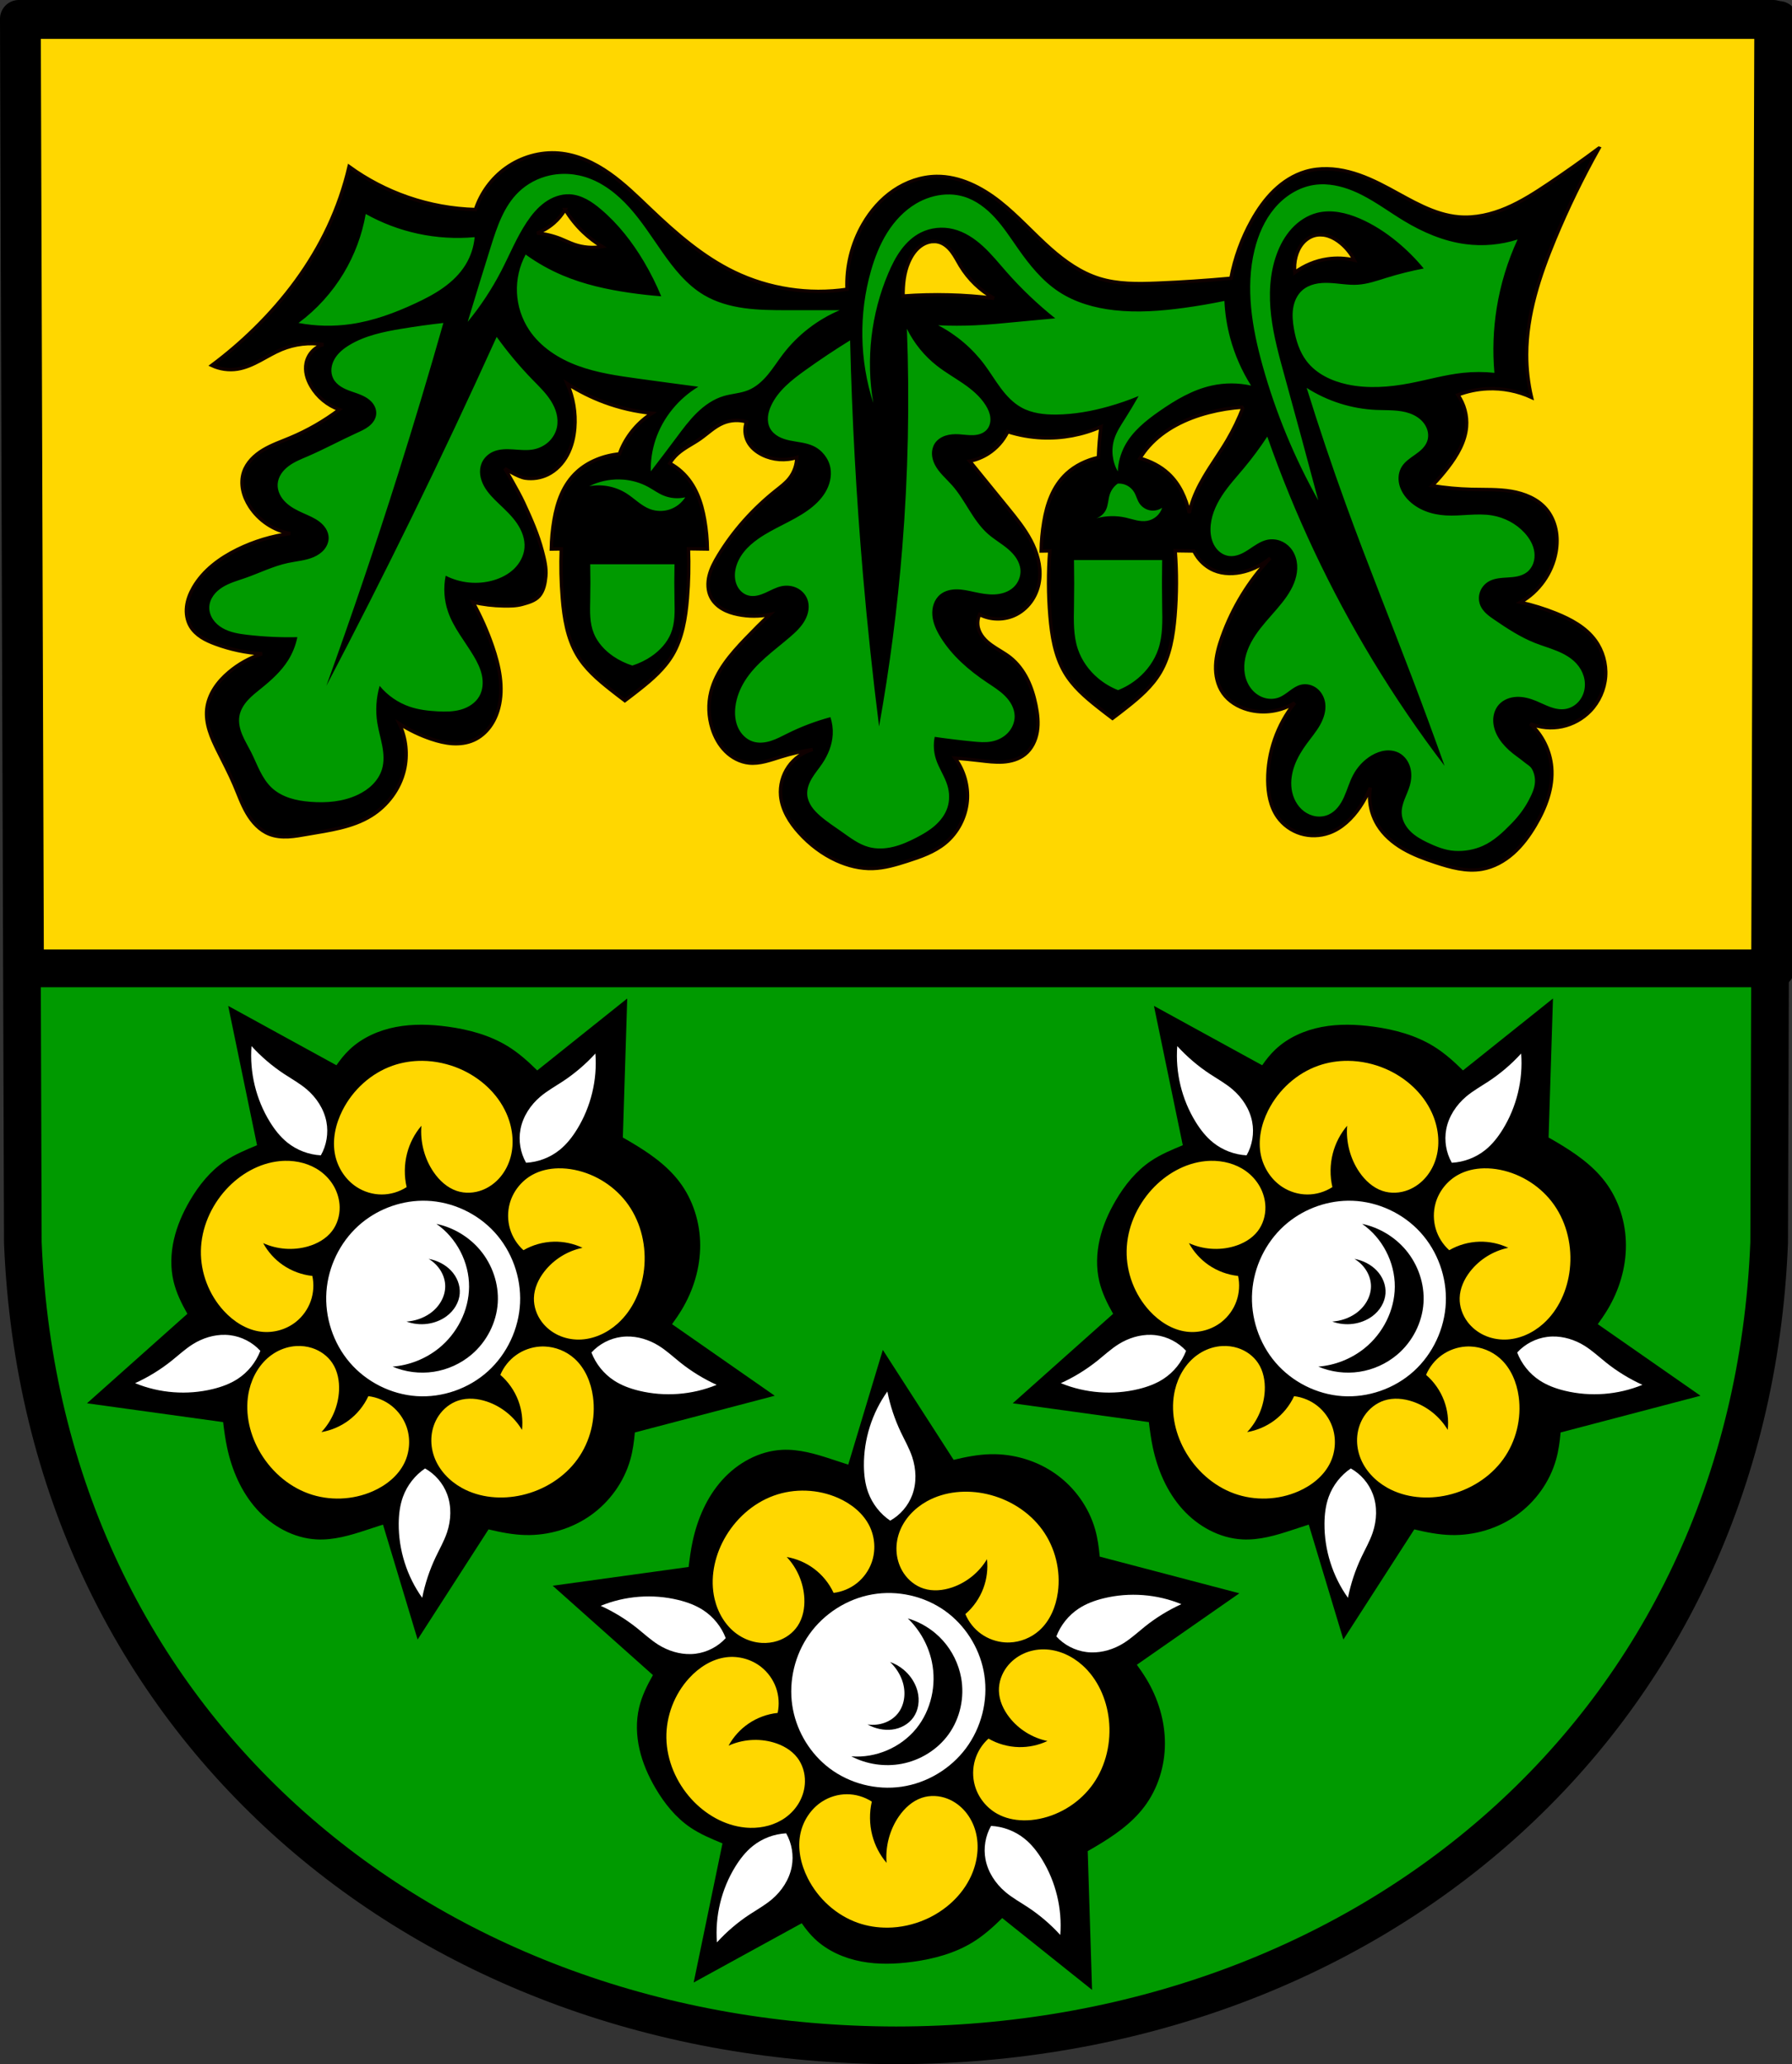<?xml version="1.0" encoding="UTF-8" standalone="no"?>
<!-- Created with Inkscape (http://www.inkscape.org/) -->

<svg
   xmlns:dc="http://purl.org/dc/elements/1.1/"
   xmlns:cc="http://creativecommons.org/ns#"
   xmlns:rdf="http://www.w3.org/1999/02/22-rdf-syntax-ns#"
   xmlns:svg="http://www.w3.org/2000/svg"
   xmlns="http://www.w3.org/2000/svg"
   xmlns:sodipodi="http://sodipodi.sourceforge.net/DTD/sodipodi-0.dtd"
   xmlns:inkscape="http://www.inkscape.org/namespaces/inkscape"
   width="138.496mm"
   height="159.451mm"
   viewBox="0 0 138.496 159.451"
   version="1.1"
   id="svg865"
   inkscape:version="0.92.5 (2060ec1f9f, 2020-04-08)"
   sodipodi:docname="DEU Naurath COA.svg">
  <rect x="0" y="0" width="138.496" height="159.451" fill="#333333" stroke="none"/>
  <defs
     id="defs859">
    <inkscape:path-effect
       effect="spiro"
       id="path-effect1037"
       is_visible="true" />
    <inkscape:path-effect
       effect="spiro"
       id="path-effect1033"
       is_visible="true" />
    <inkscape:path-effect
       effect="spiro"
       id="path-effect966"
       is_visible="true" />
    <inkscape:path-effect
       effect="spiro"
       id="path-effect919"
       is_visible="true" />
    <inkscape:path-effect
       effect="spiro"
       id="path-effect1371"
       is_visible="true" />
    <inkscape:path-effect
       effect="spiro"
       id="path-effect1367"
       is_visible="true" />
    <inkscape:path-effect
       effect="spiro"
       id="path-effect1317"
       is_visible="true" />
    <inkscape:path-effect
       effect="spiro"
       id="path-effect1312"
       is_visible="true" />
    <inkscape:path-effect
       effect="spiro"
       id="path-effect1268"
       is_visible="true" />
    <inkscape:path-effect
       effect="spiro"
       id="path-effect1230"
       is_visible="true" />
    <inkscape:path-effect
       effect="spiro"
       id="path-effect1225"
       is_visible="true" />
    <inkscape:path-effect
       effect="spiro"
       id="path-effect1220"
       is_visible="true" />
    <inkscape:path-effect
       effect="spiro"
       id="path-effect1215"
       is_visible="true" />
    <inkscape:path-effect
       effect="spiro"
       id="path-effect1210"
       is_visible="true" />
    <inkscape:path-effect
       effect="spiro"
       id="path-effect1205"
       is_visible="true" />
    <inkscape:path-effect
       effect="spiro"
       id="path-effect1201"
       is_visible="true" />
    <inkscape:path-effect
       effect="spiro"
       id="path-effect1146"
       is_visible="true" />
    <inkscape:path-effect
       effect="spiro"
       id="path-effect1108"
       is_visible="true" />
    <inkscape:path-effect
       effect="spiro"
       id="path-effect1099"
       is_visible="true" />
    <inkscape:path-effect
       effect="spiro"
       id="path-effect1094"
       is_visible="true" />
    <inkscape:path-effect
       effect="spiro"
       id="path-effect1089"
       is_visible="true" />
    <inkscape:path-effect
       effect="spiro"
       id="path-effect1085"
       is_visible="true" />
    <inkscape:path-effect
       effect="spiro"
       id="path-effect3644"
       is_visible="true" />
    <inkscape:path-effect
       effect="spiro"
       id="path-effect3636"
       is_visible="true" />
    <inkscape:path-effect
       effect="spiro"
       id="path-effect3544"
       is_visible="true" />
    <inkscape:path-effect
       effect="spiro"
       id="path-effect3466"
       is_visible="true" />
    <inkscape:path-effect
       effect="spiro"
       id="path-effect3544-2"
       is_visible="true" />
    <inkscape:path-effect
       effect="spiro"
       id="path-effect3644-8"
       is_visible="true" />
    <inkscape:path-effect
       effect="spiro"
       id="path-effect3644-3"
       is_visible="true" />
    <inkscape:path-effect
       effect="spiro"
       id="path-effect3636-0"
       is_visible="true" />
    <inkscape:path-effect
       effect="spiro"
       id="path-effect1727-0-1"
       is_visible="true" />
    <inkscape:path-effect
       effect="spiro"
       id="path-effect1731-8-3"
       is_visible="true" />
    <inkscape:path-effect
       effect="spiro"
       id="path-effect1727-3"
       is_visible="true" />
    <inkscape:path-effect
       effect="spiro"
       id="path-effect1731-7"
       is_visible="true" />
    <inkscape:path-effect
       effect="spiro"
       id="path-effect841-8"
       is_visible="true" />
    <inkscape:path-effect
       effect="spiro"
       id="path-effect1108-9"
       is_visible="true" />
    <inkscape:path-effect
       effect="spiro"
       id="path-effect1146-8"
       is_visible="true" />
    <inkscape:path-effect
       effect="spiro"
       id="path-effect1268-2"
       is_visible="true" />
    <inkscape:path-effect
       effect="spiro"
       id="path-effect1371-4"
       is_visible="true" />
    <inkscape:path-effect
       effect="spiro"
       id="path-effect1371-4-5"
       is_visible="true" />
    <inkscape:path-effect
       effect="spiro"
       id="path-effect1371-4-7"
       is_visible="true" />
    <inkscape:path-effect
       effect="spiro"
       id="path-effect1371-4-8"
       is_visible="true" />
    <inkscape:path-effect
       effect="spiro"
       id="path-effect919-3"
       is_visible="true" />
    <inkscape:path-effect
       effect="spiro"
       id="path-effect919-5"
       is_visible="true" />
    <inkscape:path-effect
       effect="spiro"
       id="path-effect919-2"
       is_visible="true" />
    <inkscape:path-effect
       effect="spiro"
       id="path-effect919-8"
       is_visible="true" />
    <inkscape:path-effect
       effect="spiro"
       id="path-effect966-9"
       is_visible="true" />
    <inkscape:path-effect
       effect="spiro"
       id="path-effect966-9-9"
       is_visible="true" />
    <inkscape:path-effect
       effect="spiro"
       id="path-effect966-9-9-9"
       is_visible="true" />
    <inkscape:path-effect
       effect="spiro"
       id="path-effect966-9-9-5"
       is_visible="true" />
    <inkscape:path-effect
       effect="spiro"
       id="path-effect1037-1"
       is_visible="true" />
  </defs>
  <sodipodi:namedview
     id="base"
     pagecolor="#ffffff"
     bordercolor="#666666"
     borderopacity="1.0"
     inkscape:pageopacity="0.0"
     inkscape:pageshadow="2"
     inkscape:zoom="1.3158534"
     inkscape:cx="261.72555"
     inkscape:cy="301.32532"
     inkscape:document-units="mm"
     inkscape:current-layer="layer1"
     showgrid="false"
     inkscape:window-width="1920"
     inkscape:window-height="1046"
     inkscape:window-x="-11"
     inkscape:window-y="-11"
     inkscape:window-maximized="1"
     fit-margin-top="0"
     fit-margin-left="0"
     fit-margin-right="0"
     fit-margin-bottom="0"
     inkscape:snap-global="false"
     inkscape:snap-midpoints="true"
     inkscape:snap-smooth-nodes="true"
     showguides="false" />
  <g
     inkscape:label="Ebene 1"
     inkscape:groupmode="layer"
     id="layer1"
     transform="translate(18.789,172.285)">
    <path
       style="fill:#009a00;fill-opacity:1;fill-rule:evenodd;stroke:none;stroke-width:2.91;stroke-linecap:round;stroke-linejoin:round;stroke-miterlimit:4;stroke-dasharray:none;stroke-opacity:1"
       inkscape:connector-curvature="0"
       d="m 118.252,-170.83 -0.31,94.538 c -1.509,37.541 -31.325,61.981 -67.483,62.002 -36.126,-0.046 -65.952,-24.497 -67.483,-62.002 l -0.31,-94.538 h 67.791 z"
       id="path10563-0-6-2-6-5-9"
       sodipodi:nodetypes="ccccccc" />
    <path
       style="opacity:1;fill:#ffd700;fill-opacity:1;fill-rule:evenodd;stroke:#000000;stroke-width:11;stroke-linecap:round;stroke-linejoin:round;stroke-miterlimit:4;stroke-dasharray:none;stroke-opacity:1;paint-order:fill markers stroke"
       d="m 573.547,212.26 0.906,276.449 h 510.639 l 0.906,-276.449 H 829.766 Z"
       transform="matrix(0.265,0,0,0.265,-169.085,-226.99)"
       id="rect1028-1"
       inkscape:connector-curvature="0" />
    <path
       style="fill:none;fill-rule:evenodd;stroke:#000000;stroke-width:2.91;stroke-linecap:round;stroke-linejoin:round;stroke-miterlimit:4;stroke-dasharray:none;stroke-opacity:1"
       inkscape:connector-curvature="0"
       d="m 118.252,-170.83 -0.31,94.538 c -1.509,37.541 -31.325,61.981 -67.483,62.002 -36.126,-0.046 -65.952,-24.497 -67.483,-62.002 l -0.31,-94.538 h 67.791 z"
       id="path10563-0-6-2-6-5"
       sodipodi:nodetypes="ccccccc" />
    <path
       inkscape:connector-curvature="0"
       style="fill:#000000;stroke:#0f0000;stroke-width:0.265px;stroke-linecap:butt;stroke-linejoin:miter;stroke-opacity:1"
       d="m 104.78,-160.837 c -1.272,0.948 -2.568,1.865 -3.886,2.749 -1.042,0.699 -2.104,1.38 -3.258,1.872 -1.154,0.492 -2.412,0.789 -3.662,0.687 -1.951,-0.16 -3.678,-1.254 -5.403,-2.18 -0.992,-0.532 -2.018,-1.021 -3.108,-1.3 -1.091,-0.279 -2.256,-0.342 -3.337,-0.027 -0.926,0.27 -1.76,0.807 -2.453,1.478 -0.693,0.671 -1.249,1.472 -1.718,2.314 -0.772,1.385 -1.319,2.896 -1.611,4.455 -1.892,0.175 -3.789,0.302 -5.688,0.379 -1.51,0.061 -3.053,0.087 -4.495,-0.363 -1.409,-0.44 -2.645,-1.314 -3.751,-2.291 -1.34,-1.183 -2.528,-2.536 -3.932,-3.642 -1.404,-1.106 -3.096,-1.971 -4.883,-1.951 -1.183,0.014 -2.347,0.422 -3.325,1.089 -0.978,0.666 -1.772,1.583 -2.362,2.608 -0.872,1.514 -1.305,3.278 -1.232,5.024 -2.952,0.44 -6.033,-0.029 -8.72,-1.327 -2.429,-1.173 -4.492,-2.975 -6.446,-4.834 -1.028,-0.978 -2.041,-1.983 -3.202,-2.799 -1.161,-0.816 -2.493,-1.442 -3.907,-1.561 -1.435,-0.12 -2.903,0.302 -4.076,1.137 -1.105,0.787 -1.948,1.934 -2.37,3.223 -1.773,-0.048 -3.537,-0.369 -5.213,-0.948 -1.622,-0.56 -3.161,-1.362 -4.55,-2.37 -0.374,1.599 -0.915,3.158 -1.611,4.645 -1.38,2.946 -3.365,5.589 -5.688,7.867 -1.04,1.021 -2.15,1.972 -3.318,2.844 0.615,0.29 1.319,0.39 1.991,0.284 0.617,-0.098 1.196,-0.362 1.747,-0.656 0.552,-0.294 1.088,-0.622 1.666,-0.86 1.012,-0.418 2.141,-0.551 3.223,-0.379 -0.328,0.092 -0.63,0.276 -0.862,0.525 -0.233,0.249 -0.395,0.563 -0.465,0.897 -0.064,0.307 -0.049,0.628 0.022,0.934 0.071,0.306 0.199,0.596 0.357,0.867 0.485,0.831 1.272,1.482 2.18,1.801 -1.166,0.881 -2.443,1.616 -3.792,2.18 -0.712,0.298 -1.448,0.551 -2.108,0.95 -0.66,0.399 -1.252,0.971 -1.494,1.704 -0.146,0.441 -0.157,0.922 -0.064,1.377 0.093,0.455 0.286,0.886 0.538,1.277 0.698,1.084 1.859,1.859 3.128,2.086 -1.413,0.187 -2.796,0.604 -4.076,1.232 -1.368,0.671 -2.652,1.619 -3.412,2.939 -0.262,0.455 -0.459,0.953 -0.519,1.474 -0.06,0.521 0.024,1.067 0.289,1.519 0.204,0.348 0.508,0.629 0.846,0.848 0.338,0.219 0.711,0.379 1.089,0.519 1.155,0.428 2.373,0.685 3.602,0.759 -0.935,0.301 -1.81,0.787 -2.56,1.422 -0.432,0.366 -0.825,0.783 -1.129,1.261 -0.304,0.478 -0.517,1.019 -0.578,1.582 -0.061,0.56 0.029,1.129 0.195,1.668 0.166,0.538 0.408,1.05 0.658,1.555 0.432,0.874 0.892,1.736 1.274,2.633 0.315,0.738 0.578,1.503 0.984,2.195 0.405,0.693 0.976,1.323 1.723,1.617 0.462,0.182 0.968,0.227 1.464,0.202 0.496,-0.025 0.986,-0.117 1.475,-0.202 1.696,-0.294 3.465,-0.517 4.929,-1.422 1.263,-0.781 2.216,-2.062 2.559,-3.507 0.284,-1.197 0.149,-2.49 -0.379,-3.602 0.771,0.495 1.602,0.894 2.471,1.185 0.529,0.178 1.076,0.316 1.633,0.351 0.557,0.035 1.128,-0.037 1.638,-0.265 0.499,-0.222 0.927,-0.589 1.252,-1.028 0.325,-0.439 0.548,-0.948 0.684,-1.476 0.402,-1.56 0.05,-3.216 -0.474,-4.74 -0.405,-1.179 -0.914,-2.321 -1.517,-3.412 0.777,0.176 1.573,0.271 2.37,0.284 0.486,0.008 0.982,0.004 1.45,-0.126 0.464,-0.128 0.981,-0.271 1.299,-0.633 0.355,-0.405 0.462,-0.995 0.512,-1.531 0.06,-0.647 -0.104,-1.302 -0.267,-1.931 -0.336,-1.299 -0.886,-2.538 -1.451,-3.754 -0.423,-0.911 -1.448,-2.642 -1.448,-2.642 0,0 0.999,0.664 1.586,0.748 0.587,0.084 1.199,-0.013 1.732,-0.274 0.652,-0.319 1.173,-0.875 1.515,-1.516 0.342,-0.64 0.514,-1.362 0.571,-2.086 0.092,-1.161 -0.105,-2.344 -0.569,-3.412 0.893,0.574 1.848,1.052 2.844,1.422 1.189,0.442 2.435,0.729 3.697,0.853 -1.038,0.656 -1.874,1.626 -2.37,2.749 -0.057,0.13 -0.109,0.263 -0.157,0.396 -1.232,0.119 -2.413,0.601 -3.247,1.357 -1.111,1.006 -1.567,2.386 -1.798,3.731 -0.129,0.747 -0.199,1.501 -0.211,2.256 l 0.77,-0.011 c -0.048,1.276 -0.022,2.556 0.084,3.828 0.126,1.51 0.375,3.056 1.127,4.338 0.642,1.096 1.607,1.922 2.576,2.689 0.372,0.295 0.747,0.584 1.126,0.868 0.379,-0.284 0.755,-0.573 1.127,-0.868 0.969,-0.767 1.933,-1.593 2.576,-2.689 0.751,-1.282 1,-2.828 1.126,-4.338 0.106,-1.276 0.132,-2.559 0.084,-3.839 l 1.465,0.021 c -0.012,-0.755 -0.082,-1.508 -0.211,-2.256 -0.231,-1.344 -0.687,-2.724 -1.798,-3.731 -0.266,-0.241 -0.568,-0.452 -0.895,-0.635 0.17,-0.273 0.378,-0.524 0.619,-0.738 0.51,-0.456 1.144,-0.747 1.706,-1.137 0.599,-0.416 1.127,-0.953 1.801,-1.232 0.566,-0.235 1.213,-0.269 1.801,-0.095 -0.18,0.489 -0.145,1.054 0.095,1.517 0.24,0.465 0.668,0.812 1.137,1.042 0.816,0.4 1.789,0.47 2.654,0.19 -0.007,0.58 -0.21,1.156 -0.568,1.611 -0.291,0.37 -0.674,0.655 -1.043,0.948 -1.761,1.401 -3.291,3.098 -4.455,5.023 -0.295,0.488 -0.57,0.999 -0.706,1.553 -0.136,0.554 -0.124,1.163 0.137,1.67 0.195,0.379 0.518,0.683 0.887,0.898 0.368,0.215 0.781,0.345 1.199,0.429 0.81,0.165 1.654,0.165 2.464,0 -0.646,0.618 -1.278,1.25 -1.896,1.896 -1.134,1.185 -2.258,2.484 -2.654,4.076 -0.232,0.932 -0.195,1.928 0.095,2.844 0.207,0.655 0.546,1.275 1.033,1.759 0.487,0.484 1.128,0.825 1.811,0.896 0.838,0.087 1.659,-0.225 2.464,-0.474 0.806,-0.249 1.631,-0.44 2.464,-0.569 -0.758,0.209 -1.438,0.691 -1.886,1.337 -0.449,0.646 -0.663,1.451 -0.594,2.234 0.095,1.086 0.706,2.065 1.438,2.874 0.804,0.89 1.777,1.633 2.868,2.132 0.883,0.404 1.849,0.647 2.819,0.617 0.907,-0.028 1.789,-0.292 2.654,-0.569 1.036,-0.331 2.089,-0.697 2.932,-1.383 0.978,-0.797 1.604,-2.005 1.713,-3.261 0.101,-1.172 -0.243,-2.376 -0.948,-3.318 0.633,0.052 1.265,0.116 1.895,0.19 0.603,0.07 1.208,0.151 1.814,0.112 0.605,-0.039 1.219,-0.207 1.693,-0.586 0.534,-0.425 0.846,-1.084 0.956,-1.758 0.11,-0.674 0.032,-1.365 -0.103,-2.033 -0.142,-0.701 -0.348,-1.392 -0.669,-2.03 -0.321,-0.638 -0.76,-1.224 -1.321,-1.667 -0.45,-0.354 -0.969,-0.611 -1.434,-0.945 -0.233,-0.167 -0.453,-0.354 -0.635,-0.575 -0.182,-0.221 -0.326,-0.477 -0.395,-0.754 -0.086,-0.345 -0.052,-0.719 0.095,-1.043 0.875,0.452 1.969,0.452 2.844,0 0.507,-0.262 0.938,-0.665 1.246,-1.145 0.308,-0.48 0.495,-1.036 0.554,-1.604 0.108,-1.025 -0.194,-2.06 -0.675,-2.971 -0.482,-0.911 -1.137,-1.718 -1.787,-2.517 -0.98,-1.204 -1.96,-2.408 -2.94,-3.612 0.504,-0.1 0.988,-0.293 1.422,-0.568 0.651,-0.413 1.183,-1.012 1.517,-1.706 0.859,0.275 1.754,0.434 2.654,0.474 1.555,0.068 3.125,-0.226 4.55,-0.853 -0.1,0.755 -0.164,1.515 -0.19,2.275 -0.001,0.031 -5.29e-4,0.062 -0.002,0.092 -0.939,0.21 -1.809,0.638 -2.462,1.242 -1.087,1.006 -1.533,2.386 -1.76,3.731 -0.126,0.747 -0.194,1.501 -0.206,2.256 l 0.663,-0.01 c -0.127,1.677 -0.122,3.366 0.018,5.042 0.126,1.51 0.375,3.056 1.126,4.338 0.642,1.096 1.607,1.922 2.576,2.689 0.372,0.295 0.747,0.584 1.127,0.868 0.379,-0.284 0.754,-0.573 1.126,-0.868 0.969,-0.767 1.933,-1.593 2.576,-2.689 0.751,-1.282 1.001,-2.828 1.127,-4.338 0.14,-1.68 0.145,-3.373 0.017,-5.053 l 1.438,0.021 c 0.088,0.172 0.186,0.34 0.302,0.496 0.322,0.432 0.751,0.787 1.246,0.999 0.74,0.317 1.592,0.302 2.37,0.095 0.73,-0.194 1.415,-0.554 1.991,-1.043 -1.647,1.744 -2.926,3.834 -3.729,6.094 -0.252,0.708 -0.459,1.441 -0.488,2.192 -0.029,0.751 0.131,1.527 0.562,2.143 0.45,0.644 1.165,1.07 1.921,1.282 1.212,0.339 2.563,0.143 3.629,-0.525 -1.348,1.675 -2.097,3.822 -2.085,5.972 0.006,0.996 0.185,2.029 0.758,2.844 0.429,0.61 1.068,1.068 1.782,1.286 0.713,0.218 1.496,0.196 2.199,-0.054 0.993,-0.353 1.784,-1.129 2.378,-2 0.32,-0.47 0.589,-0.973 0.808,-1.498 -0.045,0.273 -0.064,0.55 -0.054,0.826 0.024,0.716 0.235,1.425 0.605,2.039 0.471,0.782 1.187,1.394 1.976,1.854 0.789,0.459 1.651,0.776 2.518,1.062 1.157,0.383 2.38,0.722 3.581,0.514 0.901,-0.156 1.732,-0.617 2.416,-1.224 0.684,-0.607 1.231,-1.355 1.698,-2.141 0.812,-1.365 1.41,-2.929 1.272,-4.511 -0.111,-1.271 -0.712,-2.493 -1.652,-3.356 0.776,0.313 1.645,0.39 2.463,0.217 0.818,-0.173 1.583,-0.595 2.165,-1.195 0.693,-0.714 1.122,-1.678 1.194,-2.67 0.071,-0.987 -0.213,-1.999 -0.798,-2.797 -0.735,-1.003 -1.88,-1.621 -3.033,-2.085 -0.891,-0.358 -1.811,-0.644 -2.749,-0.853 1.43,-0.803 2.468,-2.271 2.749,-3.887 0.1,-0.577 0.108,-1.173 -0.011,-1.747 -0.119,-0.574 -0.368,-1.124 -0.747,-1.571 -0.666,-0.785 -1.683,-1.198 -2.699,-1.368 -1.016,-0.169 -2.053,-0.124 -3.083,-0.149 -1.016,-0.025 -2.03,-0.12 -3.033,-0.284 0.439,-0.449 0.851,-0.924 1.232,-1.422 0.707,-0.922 1.327,-1.97 1.422,-3.128 0.071,-0.865 -0.168,-1.753 -0.664,-2.465 0.727,-0.277 1.498,-0.438 2.275,-0.474 1.169,-0.055 2.35,0.175 3.413,0.664 -0.254,-1.086 -0.382,-2.202 -0.379,-3.318 0.008,-3.078 1,-6.068 2.18,-8.91 0.998,-2.403 2.138,-4.747 3.412,-7.015 z m -79.892,4.74 c 0.383,0.636 0.851,1.222 1.388,1.735 0.448,0.429 0.944,0.808 1.475,1.128 -0.722,0.129 -1.477,0.068 -2.169,-0.174 -0.355,-0.124 -0.692,-0.294 -1.041,-0.434 -0.582,-0.232 -1.198,-0.379 -1.822,-0.434 0.475,-0.181 0.919,-0.446 1.302,-0.78 0.342,-0.298 0.636,-0.651 0.868,-1.041 z m 58.489,1.952 c 0.18,0.013 0.359,0.05 0.53,0.109 0.341,0.116 0.652,0.312 0.93,0.542 0.43,0.357 0.787,0.804 1.041,1.302 -0.68,-0.159 -1.391,-0.189 -2.082,-0.087 -0.907,0.133 -1.779,0.494 -2.516,1.041 -0.046,-0.406 -0.017,-0.82 0.087,-1.214 0.098,-0.374 0.265,-0.734 0.514,-1.03 0.249,-0.296 0.585,-0.526 0.961,-0.618 0.175,-0.043 0.356,-0.056 0.536,-0.043 z m -29.979,0.512 c 0.128,4e-4 0.256,0.017 0.38,0.052 0.405,0.114 0.737,0.41 0.99,0.746 0.253,0.336 0.44,0.716 0.658,1.076 0.633,1.043 1.539,1.919 2.603,2.516 -1.152,-0.143 -2.31,-0.231 -3.47,-0.26 -1.186,-0.031 -2.374,-0.002 -3.557,0.087 0,-0.887 0.082,-1.789 0.434,-2.603 0.204,-0.471 0.487,-0.92 0.895,-1.231 0.204,-0.156 0.437,-0.275 0.686,-0.336 0.125,-0.031 0.253,-0.047 0.381,-0.046 z m 23.894,12.797 c -0.339,0.885 -0.751,1.742 -1.232,2.559 -0.569,0.967 -1.233,1.876 -1.801,2.844 -0.421,0.717 -0.791,1.471 -1.014,2.272 -0.045,0.163 -0.083,0.329 -0.115,0.496 -0.26,-1.116 -0.717,-2.209 -1.62,-3.044 -0.591,-0.547 -1.361,-0.95 -2.197,-1.178 0.201,-0.324 0.427,-0.631 0.681,-0.916 1.193,-1.34 2.884,-2.155 4.621,-2.606 0.876,-0.228 1.774,-0.371 2.678,-0.427 z"
       id="path1083-3" />
    <path
       style="fill:#009a00;fill-opacity:1;stroke:none;stroke-width:1px;stroke-linecap:butt;stroke-linejoin:miter;stroke-opacity:1"
       d="M 164.148 50.688 C 162.855 50.714 161.565 50.866 160.301 51.146 C 156.93 51.893 153.759 53.559 151.273 55.955 C 146.945 60.127 144.964 66.103 143.162 71.838 C 140.865 79.147 138.614 86.471 136.404 93.807 C 140.182 89.213 143.473 84.218 146.205 78.936 C 148.661 74.188 150.675 69.189 153.639 64.74 C 155.08 62.576 156.762 60.535 158.869 59.012 C 160.976 57.488 163.547 56.511 166.145 56.631 C 167.862 56.711 169.535 57.263 171.057 58.064 C 172.578 58.866 173.958 59.912 175.27 61.023 C 180.3 65.286 184.408 70.562 187.773 76.232 C 189.704 79.485 191.4 82.876 192.844 86.371 C 189.792 86.133 186.748 85.795 183.719 85.357 C 177.021 84.39 170.349 82.921 164.115 80.287 C 160.297 78.674 156.662 76.628 153.301 74.203 C 151.475 77.592 150.59 81.483 150.768 85.328 C 150.945 89.174 152.184 92.965 154.314 96.172 C 157.628 101.159 162.931 104.56 168.551 106.627 C 174.17 108.694 180.153 109.546 186.084 110.365 C 191.939 111.174 197.798 111.962 203.658 112.73 C 200.844 114.435 198.319 116.616 196.223 119.152 C 193.993 121.85 192.248 124.953 191.152 128.277 C 190.185 131.212 189.726 134.313 189.801 137.402 C 192.306 134.156 194.785 130.889 197.236 127.602 C 199.108 125.091 200.973 122.557 203.209 120.365 C 205.445 118.173 208.088 116.319 211.092 115.436 C 213.428 114.748 215.932 114.659 218.189 113.746 C 220.474 112.822 222.359 111.108 223.938 109.215 C 225.516 107.322 226.833 105.227 228.328 103.268 C 232.614 97.652 238.383 93.179 244.889 90.426 C 239.707 90.445 234.524 90.445 229.342 90.426 C 225.225 90.411 221.095 90.386 217.018 89.818 C 212.94 89.251 208.894 88.123 205.348 86.033 C 200.298 83.057 196.549 78.325 193.182 73.527 C 190.098 69.134 187.214 64.574 183.635 60.574 C 180.056 56.574 175.677 53.108 170.537 51.561 C 168.471 50.939 166.305 50.641 164.148 50.688 z M 386.486 53.736 C 385.962 53.714 385.437 53.718 384.912 53.744 C 384.312 53.774 383.713 53.832 383.115 53.928 C 378.647 54.638 374.607 57.256 371.699 60.723 C 368.792 64.189 366.953 68.458 365.879 72.854 C 363.167 83.947 365.169 95.652 368.244 106.65 C 372.061 120.303 377.521 133.496 384.467 145.854 C 381.258 133.784 377.991 121.729 374.666 109.691 C 373.061 103.88 371.436 98.045 370.727 92.059 C 370.017 86.072 370.254 79.876 372.299 74.205 C 373.297 71.435 374.734 68.797 376.723 66.625 C 378.711 64.453 381.275 62.764 384.129 62.039 C 388.281 60.985 392.703 62.024 396.633 63.729 C 400.545 65.427 404.155 67.776 407.447 70.488 C 410.28 72.822 412.887 75.429 415.221 78.262 C 411.57 78.962 407.957 79.865 404.406 80.965 C 401.632 81.824 398.855 82.811 395.957 82.992 C 393.168 83.166 390.391 82.585 387.6 82.473 C 386.204 82.417 384.793 82.48 383.436 82.809 C 382.078 83.138 380.77 83.746 379.734 84.684 C 378.263 86.017 377.426 87.947 377.127 89.91 C 376.828 91.873 377.028 93.88 377.369 95.836 C 377.957 99.208 379.002 102.584 381.086 105.299 C 383.909 108.978 388.382 111.082 392.916 112.057 C 398.905 113.344 405.15 112.872 411.166 111.719 C 416.355 110.724 421.457 109.229 426.711 108.678 C 429.741 108.36 432.805 108.36 435.836 108.678 C 435.278 102.374 435.506 96 436.512 89.752 C 437.62 82.87 439.673 76.141 442.596 69.812 C 437.708 71.373 432.473 71.838 427.387 71.164 C 421.015 70.319 414.979 67.723 409.475 64.404 C 405.328 61.904 401.431 58.983 397.111 56.795 C 393.804 55.12 390.159 53.884 386.486 53.738 L 386.486 53.736 z M 277.078 56.684 C 276.631 56.672 276.182 56.677 275.734 56.703 C 272.748 56.863 269.778 57.809 267.193 59.336 C 263.72 61.388 260.887 64.421 258.744 67.84 C 256.601 71.258 255.123 75.059 254.014 78.938 C 250.429 91.469 250.667 105.067 254.689 117.465 C 252.491 104.776 254.036 91.461 259.082 79.613 C 260.093 77.24 261.249 74.913 262.781 72.838 C 264.313 70.763 266.24 68.941 268.545 67.785 C 271.44 66.333 274.862 66.002 278.008 66.771 C 281.294 67.575 284.209 69.511 286.701 71.799 C 289.194 74.086 291.32 76.736 293.555 79.275 C 297.876 84.187 302.633 88.716 307.75 92.793 C 304.144 93.12 300.537 93.46 296.934 93.809 C 292.771 94.211 288.608 94.629 284.43 94.822 C 280.827 94.989 277.218 94.989 273.615 94.822 C 278.908 97.572 283.567 101.532 287.133 106.312 C 288.796 108.543 290.223 110.943 291.891 113.17 C 293.558 115.397 295.51 117.478 297.949 118.816 C 301.005 120.493 304.603 120.882 308.088 120.844 C 313.233 120.788 318.342 119.874 323.295 118.479 C 326.28 117.638 329.216 116.622 332.082 115.438 C 330.787 117.724 329.435 119.978 328.027 122.197 C 326.863 124.032 325.646 125.871 324.984 127.941 C 323.991 131.052 324.37 134.575 326 137.404 C 326.113 134.817 326.811 132.256 328.027 129.969 C 330.294 125.708 334.204 122.586 338.166 119.83 C 342.828 116.586 347.827 113.622 353.373 112.395 C 357.143 111.56 361.096 111.56 364.865 112.395 C 362.159 108.115 360.1 103.428 358.781 98.539 C 357.829 95.009 357.262 91.376 357.092 87.725 C 353.174 88.537 349.228 89.213 345.264 89.752 C 338.545 90.665 331.723 91.182 324.984 90.428 C 319.267 89.788 313.566 88.191 308.764 85.021 C 303.946 81.842 300.249 77.241 296.934 72.516 C 294.784 69.453 292.749 66.291 290.229 63.525 C 287.708 60.76 284.636 58.378 281.051 57.309 C 279.756 56.923 278.421 56.722 277.078 56.686 L 277.078 56.684 z M 106.662 62.375 C 105.602 68.449 103.415 74.324 100.242 79.611 C 96.856 85.255 92.348 90.225 87.061 94.145 C 92.066 95.085 97.227 95.2 102.27 94.482 C 108.854 93.545 115.168 91.211 121.195 88.398 C 124.002 87.088 126.771 85.664 129.293 83.865 C 131.815 82.067 134.096 79.879 135.729 77.246 C 137.244 74.802 138.178 72 138.432 69.135 C 132.903 69.636 127.298 69.293 121.871 68.121 C 116.555 66.973 111.41 65.029 106.662 62.375 z M 129.307 94.145 C 125.237 94.6 121.18 95.163 117.141 95.834 C 111.871 96.709 106.509 97.811 101.932 100.564 C 100.217 101.596 98.598 102.892 97.594 104.623 C 97.092 105.489 96.752 106.454 96.664 107.451 C 96.576 108.448 96.744 109.474 97.199 110.365 C 97.704 111.353 98.541 112.142 99.479 112.734 C 100.416 113.327 101.458 113.737 102.504 114.105 C 103.55 114.474 104.611 114.808 105.621 115.266 C 106.631 115.723 107.598 116.313 108.354 117.125 C 108.817 117.623 109.195 118.202 109.438 118.838 C 109.68 119.474 109.783 120.166 109.705 120.842 C 109.626 121.527 109.363 122.186 108.986 122.764 C 108.61 123.341 108.12 123.839 107.578 124.266 C 106.494 125.118 105.214 125.677 103.959 126.25 C 99.191 128.426 94.58 130.939 89.766 133.01 C 87.83 133.842 85.838 134.617 84.154 135.885 C 83.313 136.519 82.556 137.274 81.986 138.16 C 81.417 139.047 81.041 140.067 80.979 141.119 C 80.919 142.118 81.144 143.125 81.566 144.031 C 81.989 144.938 82.606 145.749 83.326 146.443 C 84.766 147.833 86.585 148.752 88.412 149.568 C 90.068 150.309 91.778 150.995 93.211 152.107 C 93.928 152.663 94.569 153.327 95.043 154.1 C 95.517 154.873 95.821 155.759 95.848 156.666 C 95.886 157.943 95.371 159.202 94.557 160.186 C 93.742 161.169 92.644 161.891 91.471 162.396 C 89.125 163.407 86.518 163.571 84.02 164.102 C 79.693 165.02 75.693 167.041 71.516 168.494 C 69.252 169.282 66.899 169.918 64.869 171.193 C 63.854 171.831 62.928 172.628 62.234 173.605 C 61.54 174.583 61.086 175.746 61.039 176.943 C 60.989 178.212 61.4 179.478 62.104 180.535 C 62.807 181.592 63.792 182.445 64.891 183.082 C 67.088 184.355 69.669 184.762 72.191 185.055 C 77.012 185.614 81.871 185.84 86.723 185.73 C 86.238 188.122 85.318 190.425 84.02 192.49 C 82.017 195.676 79.173 198.237 76.246 200.602 C 74.873 201.711 73.466 202.794 72.281 204.102 C 71.096 205.409 70.13 206.975 69.824 208.713 C 69.5 210.556 69.938 212.46 70.654 214.189 C 71.37 215.919 72.358 217.52 73.205 219.189 C 74.125 221.002 74.877 222.896 75.791 224.711 C 76.705 226.526 77.798 228.283 79.287 229.666 C 80.764 231.038 82.592 231.998 84.508 232.625 C 86.424 233.252 88.432 233.556 90.441 233.721 C 95.148 234.106 100.026 233.706 104.297 231.693 C 105.893 230.941 107.394 229.964 108.643 228.717 C 109.891 227.47 110.88 225.945 111.395 224.258 C 112.062 222.067 111.907 219.707 111.49 217.455 C 111.073 215.203 110.403 213.002 110.043 210.74 C 109.47 207.144 109.703 203.423 110.719 199.926 C 113.008 202.716 116.089 204.847 119.506 206.008 C 122.11 206.892 124.871 207.214 127.617 207.359 C 129.888 207.479 132.2 207.477 134.389 206.859 C 136.577 206.242 138.653 204.94 139.783 202.967 C 140.822 201.152 140.973 198.926 140.549 196.879 C 140.124 194.831 139.167 192.933 138.094 191.139 C 135.549 186.882 132.27 182.985 130.658 178.295 C 129.507 174.946 129.271 171.288 129.982 167.818 C 134.211 169.987 139.27 170.48 143.838 169.17 C 146.079 168.527 148.226 167.447 149.906 165.83 C 151.586 164.213 152.771 162.031 152.963 159.707 C 153.173 157.152 152.186 154.616 150.734 152.504 C 149.282 150.391 147.383 148.634 145.527 146.865 C 143.872 145.287 142.214 143.653 141.127 141.641 C 140.583 140.635 140.19 139.539 140.049 138.404 C 139.907 137.27 140.023 136.095 140.459 135.037 C 141.08 133.527 142.342 132.312 143.838 131.656 C 145.661 130.857 147.729 130.868 149.715 131 C 151.701 131.132 153.716 131.373 155.668 130.982 C 157.282 130.661 158.81 129.902 160.014 128.779 C 161.217 127.657 162.085 126.17 162.426 124.561 C 162.707 123.234 162.632 121.845 162.299 120.531 C 161.965 119.217 161.379 117.975 160.654 116.83 C 159.204 114.539 157.22 112.645 155.328 110.703 C 151.53 106.804 148.025 102.621 144.852 98.199 C 136.887 115.781 128.663 133.246 120.182 150.584 C 112.079 167.148 103.74 183.597 95.172 199.926 C 102.582 179.458 109.568 158.835 116.125 138.078 C 120.731 123.498 125.126 108.852 129.307 94.145 z M 264.49 95.834 C 265.303 117.127 264.851 138.467 263.139 159.707 C 261.732 177.152 259.475 194.529 256.379 211.754 C 254.501 196.918 252.924 182.043 251.648 167.143 C 249.714 144.544 248.473 121.887 247.93 99.213 C 243.435 101.986 239.039 104.918 234.75 108 C 230.89 110.775 226.978 113.84 224.949 118.139 C 224.449 119.198 224.072 120.327 223.969 121.494 C 223.865 122.661 224.048 123.871 224.611 124.898 C 225.168 125.915 226.073 126.712 227.088 127.271 C 228.103 127.831 229.228 128.165 230.361 128.404 C 232.629 128.883 235.005 129.008 237.115 129.967 C 239.697 131.14 241.677 133.599 242.186 136.389 C 242.635 138.853 241.96 141.437 240.66 143.578 C 239.361 145.719 237.474 147.451 235.426 148.893 C 230.966 152.032 225.709 153.888 221.232 157.004 C 219.638 158.114 218.142 159.389 216.936 160.912 C 215.729 162.435 214.819 164.217 214.473 166.129 C 214.202 167.626 214.29 169.215 214.912 170.604 C 215.223 171.298 215.664 171.935 216.223 172.451 C 216.781 172.967 217.457 173.359 218.189 173.564 C 219.021 173.797 219.908 173.785 220.756 173.623 C 221.604 173.461 222.417 173.153 223.205 172.801 C 224.781 172.096 226.297 171.199 227.99 170.861 C 229.465 170.567 231.039 170.728 232.395 171.379 C 233.75 172.03 234.872 173.18 235.426 174.578 C 235.828 175.594 235.928 176.718 235.781 177.801 C 235.635 178.884 235.248 179.926 234.713 180.879 C 233.643 182.785 232.015 184.308 230.355 185.73 C 225.676 189.741 220.421 193.334 217.176 198.574 C 215.776 200.834 214.791 203.369 214.473 206.008 C 214.227 208.041 214.391 210.161 215.221 212.033 C 216.051 213.906 217.596 215.506 219.541 216.146 C 221.236 216.704 223.103 216.51 224.805 215.973 C 226.506 215.436 228.082 214.575 229.68 213.781 C 233.678 211.796 237.875 210.21 242.186 209.051 C 242.726 210.678 242.957 212.407 242.861 214.119 C 242.693 217.144 241.511 220.055 239.818 222.568 C 238.854 224 237.724 225.318 236.834 226.797 C 235.944 228.276 235.293 229.972 235.426 231.693 C 235.52 232.909 236.004 234.072 236.682 235.086 C 237.359 236.099 238.226 236.974 239.143 237.777 C 241.143 239.531 243.39 240.975 245.564 242.508 C 248.011 244.232 250.451 246.112 253.338 246.902 C 255.662 247.539 258.147 247.42 260.49 246.857 C 262.833 246.294 265.051 245.3 267.193 244.197 C 269.121 243.205 271.015 242.109 272.646 240.682 C 274.278 239.254 275.644 237.47 276.318 235.41 C 276.994 233.344 276.941 231.073 276.318 228.99 C 275.508 226.28 273.789 223.915 272.939 221.217 C 272.289 219.151 272.171 216.918 272.602 214.795 C 276.308 215.331 280.027 215.781 283.754 216.146 C 285.554 216.323 287.384 216.478 289.162 216.146 C 290.953 215.813 292.664 214.966 293.922 213.648 C 295.18 212.331 295.956 210.534 295.92 208.713 C 295.898 207.607 295.586 206.517 295.084 205.531 C 294.582 204.546 293.893 203.663 293.113 202.879 C 291.554 201.31 289.648 200.143 287.811 198.912 C 282.54 195.383 277.619 191.13 274.291 185.73 C 273.092 183.785 272.094 181.648 271.916 179.369 C 271.827 178.23 271.949 177.066 272.34 175.992 C 272.73 174.918 273.395 173.936 274.291 173.227 C 275.621 172.174 277.375 171.78 279.07 171.793 C 280.766 171.804 282.434 172.193 284.092 172.551 C 286.055 172.975 288.05 173.365 290.057 173.273 C 292.063 173.182 294.108 172.564 295.582 171.199 C 296.963 169.92 297.749 168.006 297.611 166.129 C 297.522 164.917 297.066 163.749 296.408 162.727 C 295.751 161.705 294.897 160.822 293.971 160.035 C 292.118 158.462 289.972 157.259 288.148 155.652 C 285.935 153.703 284.263 151.224 282.695 148.727 C 281.128 146.229 279.625 143.667 277.67 141.459 C 275.913 139.475 273.777 137.75 272.602 135.375 C 272.131 134.425 271.828 133.382 271.801 132.322 C 271.773 131.262 272.03 130.184 272.602 129.291 C 273.317 128.172 274.492 127.398 275.756 126.988 C 277.02 126.579 278.373 126.511 279.699 126.588 C 281.123 126.671 282.541 126.916 283.965 126.838 C 284.677 126.799 285.389 126.678 286.055 126.422 C 286.72 126.166 287.34 125.772 287.811 125.236 C 288.23 124.759 288.524 124.177 288.688 123.562 C 288.851 122.948 288.886 122.304 288.818 121.672 C 288.684 120.408 288.145 119.216 287.471 118.139 C 285.843 115.54 283.427 113.533 280.9 111.795 C 278.374 110.057 275.694 108.536 273.277 106.648 C 269.586 103.765 266.557 100.038 264.49 95.834 z M 381.086 113.072 C 384.645 124.539 388.478 135.919 392.578 147.203 C 398.716 164.095 405.452 180.761 411.842 197.559 C 415.086 206.087 418.24 214.65 421.305 223.244 C 413.778 213.377 406.778 203.106 400.35 192.49 C 387.875 171.892 377.551 149.993 369.596 127.264 C 367.52 130.432 365.262 133.48 362.836 136.389 C 360.607 139.061 358.23 141.628 356.338 144.549 C 354.446 147.47 353.043 150.821 353.035 154.301 C 353.031 156.027 353.388 157.787 354.301 159.252 C 354.757 159.984 355.352 160.638 356.059 161.133 C 356.766 161.628 357.587 161.965 358.443 162.074 C 359.463 162.205 360.504 162.01 361.465 161.646 C 362.426 161.283 363.315 160.753 364.174 160.189 C 365.892 159.062 367.584 157.761 369.596 157.342 C 370.821 157.087 372.117 157.183 373.297 157.602 C 374.477 158.02 375.54 158.757 376.355 159.707 C 377.302 160.81 377.91 162.187 378.172 163.617 C 378.434 165.047 378.357 166.528 378.033 167.945 C 377.386 170.78 375.787 173.307 373.99 175.592 C 371.959 178.174 369.646 180.525 367.625 183.115 C 365.604 185.705 363.851 188.6 363.174 191.814 C 362.857 193.32 362.782 194.883 363.035 196.4 C 363.288 197.918 363.874 199.389 364.801 200.617 C 365.727 201.845 367 202.823 368.453 203.328 C 369.906 203.834 371.537 203.852 372.975 203.307 C 374.137 202.865 375.135 202.085 376.135 201.346 C 377.135 200.607 378.188 199.885 379.396 199.59 C 381.026 199.192 382.816 199.65 384.127 200.695 C 385.438 201.741 386.271 203.334 386.494 204.996 C 386.79 207.205 386.056 209.443 384.957 211.381 C 383.858 213.319 382.401 215.025 381.086 216.824 C 379.685 218.742 378.432 220.787 377.6 223.012 C 376.767 225.236 376.368 227.653 376.693 230.006 C 377.041 232.523 378.276 234.968 380.309 236.492 C 381.325 237.254 382.526 237.775 383.783 237.955 C 385.041 238.135 386.353 237.97 387.508 237.441 C 388.557 236.961 389.46 236.194 390.191 235.303 C 390.923 234.411 391.49 233.394 391.967 232.344 C 392.921 230.243 393.53 227.99 394.605 225.949 C 395.848 223.593 397.717 221.559 400.012 220.205 C 401.235 219.484 402.587 218.953 403.998 218.789 C 405.409 218.625 406.881 218.842 408.123 219.529 C 409.689 220.396 410.802 221.971 411.285 223.693 C 411.769 225.416 411.658 227.272 411.166 228.992 C 410.776 230.356 410.155 231.641 409.645 232.965 C 409.134 234.288 408.728 235.687 408.799 237.104 C 408.897 239.074 409.924 240.915 411.318 242.311 C 412.713 243.706 414.455 244.7 416.234 245.551 C 418.775 246.766 421.472 247.86 424.27 248.031 C 427.037 248.201 429.926 247.698 432.457 246.566 C 435.724 245.106 438.419 242.52 440.914 239.955 C 442.84 237.975 444.552 235.731 445.836 233.285 C 446.708 231.623 447.576 229.834 447.664 227.959 C 447.727 226.624 447.416 225.207 446.723 224.064 C 446.241 223.27 445.339 222.825 444.623 222.232 C 443.135 221.002 441.488 219.964 440.064 218.658 C 438.641 217.352 437.363 215.855 436.512 214.121 C 435.824 212.72 435.424 211.159 435.496 209.6 C 435.568 208.04 436.133 206.485 437.188 205.334 C 438.491 203.911 440.452 203.2 442.381 203.133 C 444.31 203.065 446.216 203.588 448.002 204.32 C 449.374 204.883 450.695 205.573 452.09 206.078 C 453.484 206.583 454.984 206.901 456.451 206.686 C 457.824 206.484 459.117 205.811 460.1 204.83 C 461.082 203.849 461.754 202.571 462.049 201.215 C 462.344 199.859 462.266 198.429 461.867 197.1 C 461.469 195.77 460.757 194.541 459.832 193.506 C 458.305 191.796 456.248 190.642 454.129 189.768 C 452.01 188.893 449.795 188.267 447.664 187.422 C 443.434 185.744 439.593 183.233 435.836 180.664 C 435.036 180.117 434.236 179.564 433.521 178.91 C 432.807 178.256 432.177 177.492 431.781 176.607 C 431.223 175.361 431.163 173.903 431.602 172.609 C 432.04 171.316 432.967 170.198 434.146 169.51 C 435.82 168.534 437.847 168.451 439.781 168.33 C 440.748 168.27 441.718 168.193 442.662 167.977 C 443.606 167.76 444.529 167.395 445.299 166.807 C 446.157 166.15 446.798 165.226 447.164 164.209 C 447.53 163.192 447.627 162.087 447.496 161.014 C 447.234 158.868 446.084 156.909 444.623 155.316 C 442.159 152.631 438.755 150.847 435.16 150.246 C 430.708 149.502 426.149 150.516 421.643 150.246 C 419.577 150.123 417.518 149.726 415.598 148.955 C 413.677 148.185 411.894 147.034 410.488 145.516 C 409.319 144.252 408.409 142.718 408.045 141.035 C 407.681 139.353 407.896 137.518 408.799 136.053 C 409.73 134.541 411.28 133.541 412.729 132.514 C 413.453 132 414.166 131.465 414.787 130.83 C 415.408 130.195 415.937 129.454 416.234 128.617 C 416.531 127.782 416.588 126.869 416.434 125.996 C 416.279 125.124 415.915 124.293 415.408 123.566 C 414.394 122.113 412.835 121.103 411.166 120.506 C 408.059 119.395 404.66 119.636 401.363 119.492 C 394.198 119.179 387.126 116.941 381.086 113.072 z M 180.645 139.752 C 177.611 139.698 174.565 140.378 171.846 141.727 C 175.557 141.035 179.518 141.8 182.705 143.822 C 185.033 145.299 186.983 147.426 189.564 148.395 C 191.395 149.082 193.462 149.12 195.316 148.502 C 197.171 147.884 198.801 146.613 199.854 144.965 C 197.706 145.461 195.402 145.259 193.375 144.395 C 191.83 143.736 190.468 142.717 188.992 141.916 C 186.822 140.739 184.403 140.036 181.943 139.82 C 181.511 139.783 181.078 139.76 180.645 139.752 z M 325.984 140.965 C 324.932 141.713 324.121 142.792 323.697 144.012 C 323.181 145.5 323.232 147.164 322.555 148.586 C 322 149.75 320.956 150.661 319.74 151.082 C 322.512 150.325 325.467 150.244 328.271 150.871 C 329.314 151.104 330.333 151.433 331.377 151.658 C 332.421 151.884 333.506 152.006 334.559 151.824 C 335.561 151.651 336.513 151.199 337.281 150.531 C 338.049 149.864 338.631 148.983 338.941 148.014 C 337.899 148.727 336.565 149 335.326 148.752 C 334.088 148.504 332.959 147.739 332.271 146.68 C 331.621 145.677 331.368 144.463 330.748 143.441 C 330.26 142.637 329.548 141.969 328.713 141.535 C 327.878 141.101 326.923 140.902 325.984 140.965 z M 313.219 163.256 C 313.298 167.765 313.298 172.274 313.219 176.783 C 313.145 180.951 313.018 185.223 314.336 189.168 C 315.459 192.53 317.609 195.495 320.301 197.742 C 322.033 199.188 323.993 200.351 326.08 201.172 C 328.168 200.351 330.125 199.188 331.857 197.742 C 334.549 195.495 336.701 192.53 337.824 189.168 C 339.142 185.223 339.015 180.951 338.941 176.783 C 338.862 172.274 338.862 167.765 338.941 163.256 L 326.08 163.256 L 313.219 163.256 z M 172.129 164.477 C 172.205 167.988 172.205 171.5 172.129 175.012 C 172.059 178.258 171.937 181.586 173.197 184.658 C 174.271 187.277 176.326 189.587 178.898 191.338 C 180.554 192.464 182.425 193.368 184.42 194.008 C 186.415 193.368 188.288 192.464 189.943 191.338 C 192.516 189.587 194.571 187.277 195.645 184.658 C 196.904 181.586 196.783 178.258 196.713 175.012 C 196.637 171.5 196.637 167.988 196.713 164.477 L 184.42 164.477 L 172.129 164.477 z "
       transform="matrix(0.265,0,0,0.265,-18.789,-172.285)"
       id="path1199-3" />
    <g
       id="g1097"
       transform="translate(144.649)">
      <g
         id="g1063">
        <path
           style="fill:#000000;stroke:none;stroke-width:1px;stroke-linecap:butt;stroke-linejoin:miter;stroke-opacity:1"
           d="m -362.918,291.059 -26.244,20.969 c -2.642,-2.608 -5.39,-5.074 -8.547,-7.021 -5.27,-3.252 -11.392,-4.897 -17.527,-5.736 -5.033,-0.689 -10.181,-0.858 -15.17,0.1 -4.988,0.958 -9.827,3.097 -13.512,6.594 -1.443,1.369 -2.676,2.92 -3.805,4.557 l -31.568,-17.305 8.412,40.613 c -3.23,1.339 -6.476,2.681 -9.367,4.639 -4.272,2.893 -7.588,7.022 -10.197,11.473 -2.079,3.546 -3.758,7.353 -4.674,11.359 -0.916,4.007 -1.055,8.223 -0.107,12.223 0.792,3.345 2.325,6.45 4.027,9.447 l -29.275,26.084 39.703,5.484 c 0.299,2.494 0.639,4.98 1.16,7.424 1.398,6.562 4.144,12.94 8.625,17.934 4.481,4.993 10.805,8.498 17.506,8.836 4.914,0.248 9.752,-1.167 14.422,-2.717 1.631,-0.541 3.267,-1.087 4.91,-1.605 l 10.098,33.502 20.686,-32.104 c 3.546,0.851 7.118,1.562 10.754,1.648 6.757,0.161 13.564,-1.86 19.074,-5.773 5.51,-3.914 9.676,-9.712 11.518,-16.215 0.73,-2.579 1.085,-5.236 1.328,-7.91 l 40.787,-10.707 -29.945,-20.859 c 0.986,-1.365 1.943,-2.748 2.809,-4.184 3.409,-5.65 5.402,-12.193 5.396,-18.791 -0.005,-6.599 -2.056,-13.231 -6.035,-18.494 -3.764,-4.978 -9.049,-8.569 -14.428,-11.734 -0.693,-0.408 -1.394,-0.805 -2.092,-1.205 z"
           transform="matrix(0.265,0,0,0.265,-18.789,-172.285)"
           id="path1365"
           inkscape:connector-curvature="0" />
        <path
           style="fill:#ffd700;fill-opacity:1;stroke:none;stroke-width:1px;stroke-linecap:butt;stroke-linejoin:miter;stroke-opacity:1"
           d="m -422.652,309.232 c -2.945,-0.028 -5.888,0.426 -8.682,1.406 -6.226,2.184 -11.566,6.965 -14.631,13.029 -2.021,3.998 -3.071,8.682 -2.127,13.094 0.81,3.786 3.114,7.207 6.271,9.254 2.172,1.408 4.724,2.17 7.281,2.174 2.557,0.004 5.113,-0.751 7.289,-2.152 -0.743,-3.215 -0.701,-6.623 0.123,-9.816 0.769,-2.98 2.214,-5.768 4.186,-8.068 -0.388,4.754 0.899,9.638 3.562,13.516 1.683,2.45 3.969,4.541 6.717,5.469 2.438,0.823 5.141,0.679 7.539,-0.264 1.987,-0.781 3.771,-2.094 5.176,-3.756 1.404,-1.661 2.429,-3.666 3.012,-5.797 1.163,-4.253 0.531,-8.915 -1.279,-12.914 -2.638,-5.831 -7.67,-10.278 -13.365,-12.775 -3.494,-1.532 -7.286,-2.363 -11.072,-2.398 z m -40.111,29.141 c -0.518,0.011 -1.035,0.042 -1.549,0.094 -5.996,0.6 -11.555,3.832 -15.615,8.285 -4.428,4.857 -7.216,11.276 -7.33,17.848 -0.111,6.406 2.355,12.812 6.693,17.527 2.86,3.109 6.64,5.542 10.834,6.055 3.599,0.44 7.363,-0.607 10.197,-2.869 1.95,-1.556 3.456,-3.663 4.295,-6.012 0.839,-2.349 1.009,-4.934 0.486,-7.373 -3.074,-0.323 -6.063,-1.429 -8.605,-3.186 -2.373,-1.64 -4.353,-3.843 -5.734,-6.375 4.06,1.845 8.78,2.192 13.064,0.957 2.707,-0.78 5.297,-2.226 7.012,-4.461 1.521,-1.983 2.277,-4.513 2.23,-7.012 -0.038,-2.07 -0.613,-4.123 -1.617,-5.934 -1.004,-1.811 -2.433,-3.38 -4.119,-4.582 -2.945,-2.1 -6.615,-3.037 -10.242,-2.963 z m 79.725,2.188 c -2.651,0.052 -5.269,0.632 -7.578,1.914 -3.17,1.76 -5.6,4.821 -6.562,8.316 -0.662,2.405 -0.64,4.993 0.062,7.387 0.703,2.393 2.084,4.585 3.941,6.25 2.676,-1.546 5.744,-2.407 8.834,-2.48 2.884,-0.069 5.78,0.546 8.387,1.781 -4.369,0.894 -8.391,3.392 -11.131,6.91 -1.731,2.223 -2.974,4.914 -3.047,7.73 -0.065,2.498 0.811,4.988 2.318,6.982 1.249,1.652 2.92,2.975 4.797,3.85 1.877,0.875 3.955,1.302 6.025,1.283 4.133,-0.037 8.14,-1.86 11.225,-4.611 4.498,-4.011 7.092,-9.895 7.758,-15.885 0.726,-6.532 -0.792,-13.362 -4.564,-18.744 -3.677,-5.247 -9.437,-8.979 -15.719,-10.242 -1.553,-0.312 -3.156,-0.472 -4.746,-0.441 z m -76.395,51.805 c -0.517,0.03 -1.031,0.091 -1.541,0.182 -2.039,0.364 -3.987,1.208 -5.67,2.414 -3.36,2.407 -5.587,6.204 -6.529,10.229 -1.373,5.868 -0.114,12.172 2.785,17.455 3.162,5.762 8.331,10.478 14.512,12.713 6.026,2.178 12.884,1.918 18.75,-0.66 3.868,-1.7 7.393,-4.489 9.236,-8.291 1.582,-3.263 1.811,-7.165 0.588,-10.578 -0.841,-2.348 -2.348,-4.454 -4.299,-6.008 -1.951,-1.554 -4.341,-2.551 -6.818,-2.846 -1.301,2.804 -3.315,5.272 -5.801,7.109 -2.32,1.714 -5.044,2.876 -7.887,3.363 3.06,-3.244 4.916,-7.599 5.135,-12.053 0.138,-2.814 -0.393,-5.732 -1.953,-8.078 -1.384,-2.081 -3.533,-3.614 -5.912,-4.379 -1.479,-0.475 -3.045,-0.662 -4.596,-0.572 z m 72.432,0.129 c -0.452,-0.017 -0.905,-0.01 -1.357,0.019 -2.489,0.164 -4.929,1.035 -6.959,2.484 -2.03,1.45 -3.644,3.474 -4.607,5.775 2.339,2.02 4.162,4.635 5.246,7.529 1.012,2.701 1.381,5.64 1.07,8.508 -2.28,-3.832 -5.959,-6.812 -10.182,-8.244 -2.668,-0.905 -5.618,-1.196 -8.303,-0.34 -2.381,0.76 -4.446,2.404 -5.834,4.482 -1.15,1.722 -1.851,3.737 -2.061,5.797 -0.209,2.06 0.068,4.164 0.766,6.113 1.393,3.892 4.433,7.076 8.045,9.086 5.266,2.931 11.675,3.45 17.551,2.111 6.409,-1.46 12.36,-5.138 16.205,-10.469 3.748,-5.197 5.382,-11.863 4.512,-18.211 -0.574,-4.186 -2.289,-8.341 -5.439,-11.156 -2.366,-2.114 -5.486,-3.367 -8.652,-3.486 z"
           transform="matrix(0.265,0,0,0.265,-18.789,-172.285)"
           id="path917"
           inkscape:connector-curvature="0" />
        <path
           style="fill:#ffffff;stroke:none;stroke-width:1px;stroke-linecap:butt;stroke-linejoin:miter;stroke-opacity:1"
           d="m -472.492,304.932 c -0.592,7.676 1.308,15.525 5.346,22.08 1.391,2.258 3.045,4.383 5.113,6.043 2.76,2.215 6.227,3.534 9.762,3.717 1.668,-2.926 2.255,-6.451 1.627,-9.76 -0.708,-3.727 -2.913,-7.082 -5.811,-9.529 -2.004,-1.693 -4.317,-2.973 -6.508,-4.416 -3.496,-2.303 -6.706,-5.043 -9.529,-8.135 z m 100.293,2.166 c -2.823,3.092 -6.033,5.831 -9.529,8.135 -2.191,1.443 -4.504,2.723 -6.508,4.416 -2.898,2.448 -5.103,5.801 -5.811,9.527 -0.628,3.309 -0.041,6.835 1.627,9.762 3.534,-0.183 7.002,-1.503 9.762,-3.719 2.068,-1.66 3.723,-3.785 5.113,-6.043 4.038,-6.555 5.938,-14.402 5.346,-22.078 z m -50.525,42.906 c -6.818,0.091 -13.579,2.75 -18.631,7.336 -5.388,4.892 -8.776,11.916 -9.289,19.176 -0.525,7.427 1.969,15.03 6.822,20.676 4.853,5.646 12.012,9.258 19.439,9.77 7.532,0.518 15.225,-2.164 20.828,-7.225 5.603,-5.06 9.049,-12.426 9.385,-19.969 0.332,-7.461 -2.379,-15.02 -7.408,-20.541 -5.029,-5.521 -12.32,-8.929 -19.783,-9.207 -0.455,-0.017 -0.909,-0.022 -1.363,-0.016 z m 4.152,6.756 c 4.955,1.037 9.537,3.785 12.783,7.67 3.541,4.236 5.459,9.828 5.113,15.338 -0.364,5.792 -3.237,11.362 -7.67,15.107 -3.118,2.635 -6.976,4.385 -11.012,4.996 -4.036,0.612 -8.24,0.083 -11.998,-1.51 4.892,-0.382 9.656,-2.271 13.48,-5.346 5.358,-4.308 8.779,-11.02 8.832,-17.895 0.055,-7.175 -3.631,-14.277 -9.529,-18.361 z m -2.248,10.197 c 2.508,0.455 4.825,1.663 6.469,3.369 1.792,1.861 2.763,4.318 2.588,6.738 -0.184,2.544 -1.637,4.991 -3.881,6.637 -1.578,1.157 -3.531,1.925 -5.574,2.193 -2.043,0.269 -4.17,0.038 -6.072,-0.662 2.476,-0.168 4.887,-0.999 6.822,-2.35 2.712,-1.892 4.444,-4.84 4.471,-7.859 0.028,-3.152 -1.836,-6.272 -4.822,-8.066 z m -59.301,22.145 c -3.306,-0.087 -6.621,0.947 -9.439,2.699 -2.228,1.385 -4.159,3.191 -6.207,4.83 -3.269,2.617 -6.864,4.825 -10.676,6.559 7.12,2.929 15.172,3.538 22.652,1.717 2.576,-0.627 5.108,-1.546 7.324,-3.002 2.958,-1.943 5.284,-4.834 6.547,-8.141 -2.27,-2.488 -5.444,-4.133 -8.785,-4.555 -0.47,-0.059 -0.944,-0.095 -1.416,-0.107 z m 116.967,0.486 c -0.472,0.013 -0.944,0.048 -1.414,0.107 -3.342,0.422 -6.515,2.068 -8.785,4.557 1.263,3.306 3.587,6.198 6.545,8.141 2.216,1.456 4.748,2.375 7.324,3.002 7.48,1.821 15.533,1.21 22.652,-1.719 -3.811,-1.733 -7.405,-3.942 -10.674,-6.559 -2.048,-1.64 -3.979,-3.445 -6.207,-4.83 -2.819,-1.752 -6.135,-2.786 -9.441,-2.699 z m -58.729,38.463 c -2.93,1.985 -5.212,4.909 -6.428,8.232 -0.911,2.49 -1.226,5.165 -1.248,7.816 -0.063,7.698 2.371,15.398 6.85,21.66 0.816,-4.107 2.145,-8.112 3.945,-11.893 1.128,-2.369 2.444,-4.659 3.283,-7.145 1.213,-3.594 1.364,-7.607 0.041,-11.162 -1.174,-3.157 -3.502,-5.869 -6.443,-7.51 z"
           transform="matrix(0.265,0,0,0.265,-18.789,-172.285)"
           id="path964"
           inkscape:connector-curvature="0" />
      </g>
      <g
         id="g1063-1"
         transform="translate(71.547,2.6458333e-6)">
        <path
           style="fill:#000000;stroke:none;stroke-width:1px;stroke-linecap:butt;stroke-linejoin:miter;stroke-opacity:1"
           d="m -362.918,291.059 -26.244,20.969 c -2.642,-2.608 -5.39,-5.074 -8.547,-7.021 -5.27,-3.252 -11.392,-4.897 -17.527,-5.736 -5.033,-0.689 -10.181,-0.858 -15.17,0.1 -4.988,0.958 -9.827,3.097 -13.512,6.594 -1.443,1.369 -2.676,2.92 -3.805,4.557 l -31.568,-17.305 8.412,40.613 c -3.23,1.339 -6.476,2.681 -9.367,4.639 -4.272,2.893 -7.588,7.022 -10.197,11.473 -2.079,3.546 -3.758,7.353 -4.674,11.359 -0.916,4.007 -1.055,8.223 -0.107,12.223 0.792,3.345 2.325,6.45 4.027,9.447 l -29.275,26.084 39.703,5.484 c 0.299,2.494 0.639,4.98 1.16,7.424 1.398,6.562 4.144,12.94 8.625,17.934 4.481,4.993 10.805,8.498 17.506,8.836 4.914,0.248 9.752,-1.167 14.422,-2.717 1.631,-0.541 3.267,-1.087 4.91,-1.605 l 10.098,33.502 20.686,-32.104 c 3.546,0.851 7.118,1.562 10.754,1.648 6.757,0.161 13.564,-1.86 19.074,-5.773 5.51,-3.914 9.676,-9.712 11.518,-16.215 0.73,-2.579 1.085,-5.236 1.328,-7.91 l 40.787,-10.707 -29.945,-20.859 c 0.986,-1.365 1.943,-2.748 2.809,-4.184 3.409,-5.65 5.402,-12.193 5.396,-18.791 -0.005,-6.599 -2.056,-13.231 -6.035,-18.494 -3.764,-4.978 -9.049,-8.569 -14.428,-11.734 -0.693,-0.408 -1.394,-0.805 -2.092,-1.205 z"
           transform="matrix(0.265,0,0,0.265,-18.789,-172.285)"
           id="path1365-7"
           inkscape:connector-curvature="0" />
        <path
           style="fill:#ffd700;fill-opacity:1;stroke:none;stroke-width:1px;stroke-linecap:butt;stroke-linejoin:miter;stroke-opacity:1"
           d="m -422.652,309.232 c -2.945,-0.028 -5.888,0.426 -8.682,1.406 -6.226,2.184 -11.566,6.965 -14.631,13.029 -2.021,3.998 -3.071,8.682 -2.127,13.094 0.81,3.786 3.114,7.207 6.271,9.254 2.172,1.408 4.724,2.17 7.281,2.174 2.557,0.004 5.113,-0.751 7.289,-2.152 -0.743,-3.215 -0.701,-6.623 0.123,-9.816 0.769,-2.98 2.214,-5.768 4.186,-8.068 -0.388,4.754 0.899,9.638 3.562,13.516 1.683,2.45 3.969,4.541 6.717,5.469 2.438,0.823 5.141,0.679 7.539,-0.264 1.987,-0.781 3.771,-2.094 5.176,-3.756 1.404,-1.661 2.429,-3.666 3.012,-5.797 1.163,-4.253 0.531,-8.915 -1.279,-12.914 -2.638,-5.831 -7.67,-10.278 -13.365,-12.775 -3.494,-1.532 -7.286,-2.363 -11.072,-2.398 z m -40.111,29.141 c -0.518,0.011 -1.035,0.042 -1.549,0.094 -5.996,0.6 -11.555,3.832 -15.615,8.285 -4.428,4.857 -7.216,11.276 -7.33,17.848 -0.111,6.406 2.355,12.812 6.693,17.527 2.86,3.109 6.64,5.542 10.834,6.055 3.599,0.44 7.363,-0.607 10.197,-2.869 1.95,-1.556 3.456,-3.663 4.295,-6.012 0.839,-2.349 1.009,-4.934 0.486,-7.373 -3.074,-0.323 -6.063,-1.429 -8.605,-3.186 -2.373,-1.64 -4.353,-3.843 -5.734,-6.375 4.06,1.845 8.78,2.192 13.064,0.957 2.707,-0.78 5.297,-2.226 7.012,-4.461 1.521,-1.983 2.277,-4.513 2.23,-7.012 -0.038,-2.07 -0.613,-4.123 -1.617,-5.934 -1.004,-1.811 -2.433,-3.38 -4.119,-4.582 -2.945,-2.1 -6.615,-3.037 -10.242,-2.963 z m 79.725,2.188 c -2.651,0.052 -5.269,0.632 -7.578,1.914 -3.17,1.76 -5.6,4.821 -6.562,8.316 -0.662,2.405 -0.64,4.993 0.062,7.387 0.703,2.393 2.084,4.585 3.941,6.25 2.676,-1.546 5.744,-2.407 8.834,-2.48 2.884,-0.069 5.78,0.546 8.387,1.781 -4.369,0.894 -8.391,3.392 -11.131,6.91 -1.731,2.223 -2.974,4.914 -3.047,7.73 -0.065,2.498 0.811,4.988 2.318,6.982 1.249,1.652 2.92,2.975 4.797,3.85 1.877,0.875 3.955,1.302 6.025,1.283 4.133,-0.037 8.14,-1.86 11.225,-4.611 4.498,-4.011 7.092,-9.895 7.758,-15.885 0.726,-6.532 -0.792,-13.362 -4.564,-18.744 -3.677,-5.247 -9.437,-8.979 -15.719,-10.242 -1.553,-0.312 -3.156,-0.472 -4.746,-0.441 z m -76.395,51.805 c -0.517,0.03 -1.031,0.091 -1.541,0.182 -2.039,0.364 -3.987,1.208 -5.67,2.414 -3.36,2.407 -5.587,6.204 -6.529,10.229 -1.373,5.868 -0.114,12.172 2.785,17.455 3.162,5.762 8.331,10.478 14.512,12.713 6.026,2.178 12.884,1.918 18.75,-0.66 3.868,-1.7 7.393,-4.489 9.236,-8.291 1.582,-3.263 1.811,-7.165 0.588,-10.578 -0.841,-2.348 -2.348,-4.454 -4.299,-6.008 -1.951,-1.554 -4.341,-2.551 -6.818,-2.846 -1.301,2.804 -3.315,5.272 -5.801,7.109 -2.32,1.714 -5.044,2.876 -7.887,3.363 3.06,-3.244 4.916,-7.599 5.135,-12.053 0.138,-2.814 -0.393,-5.732 -1.953,-8.078 -1.384,-2.081 -3.533,-3.614 -5.912,-4.379 -1.479,-0.475 -3.045,-0.662 -4.596,-0.572 z m 72.432,0.129 c -0.452,-0.017 -0.905,-0.01 -1.357,0.019 -2.489,0.164 -4.929,1.035 -6.959,2.484 -2.03,1.45 -3.644,3.474 -4.607,5.775 2.339,2.02 4.162,4.635 5.246,7.529 1.012,2.701 1.381,5.64 1.07,8.508 -2.28,-3.832 -5.959,-6.812 -10.182,-8.244 -2.668,-0.905 -5.618,-1.196 -8.303,-0.34 -2.381,0.76 -4.446,2.404 -5.834,4.482 -1.15,1.722 -1.851,3.737 -2.061,5.797 -0.209,2.06 0.068,4.164 0.766,6.113 1.393,3.892 4.433,7.076 8.045,9.086 5.266,2.931 11.675,3.45 17.551,2.111 6.409,-1.46 12.36,-5.138 16.205,-10.469 3.748,-5.197 5.382,-11.863 4.512,-18.211 -0.574,-4.186 -2.289,-8.341 -5.439,-11.156 -2.366,-2.114 -5.486,-3.367 -8.652,-3.486 z"
           transform="matrix(0.265,0,0,0.265,-18.789,-172.285)"
           id="path917-5"
           inkscape:connector-curvature="0" />
        <path
           style="fill:#ffffff;stroke:none;stroke-width:1px;stroke-linecap:butt;stroke-linejoin:miter;stroke-opacity:1"
           d="m -472.492,304.932 c -0.592,7.676 1.308,15.525 5.346,22.08 1.391,2.258 3.045,4.383 5.113,6.043 2.76,2.215 6.227,3.534 9.762,3.717 1.668,-2.926 2.255,-6.451 1.627,-9.76 -0.708,-3.727 -2.913,-7.082 -5.811,-9.529 -2.004,-1.693 -4.317,-2.973 -6.508,-4.416 -3.496,-2.303 -6.706,-5.043 -9.529,-8.135 z m 100.293,2.166 c -2.823,3.092 -6.033,5.831 -9.529,8.135 -2.191,1.443 -4.504,2.723 -6.508,4.416 -2.898,2.448 -5.103,5.801 -5.811,9.527 -0.628,3.309 -0.041,6.835 1.627,9.762 3.534,-0.183 7.002,-1.503 9.762,-3.719 2.068,-1.66 3.723,-3.785 5.113,-6.043 4.038,-6.555 5.938,-14.402 5.346,-22.078 z m -50.525,42.906 c -6.818,0.091 -13.579,2.75 -18.631,7.336 -5.388,4.892 -8.776,11.916 -9.289,19.176 -0.525,7.427 1.969,15.03 6.822,20.676 4.853,5.646 12.012,9.258 19.439,9.77 7.532,0.518 15.225,-2.164 20.828,-7.225 5.603,-5.06 9.049,-12.426 9.385,-19.969 0.332,-7.461 -2.379,-15.02 -7.408,-20.541 -5.029,-5.521 -12.32,-8.929 -19.783,-9.207 -0.455,-0.017 -0.909,-0.022 -1.363,-0.016 z m 4.152,6.756 c 4.955,1.037 9.537,3.785 12.783,7.67 3.541,4.236 5.459,9.828 5.113,15.338 -0.364,5.792 -3.237,11.362 -7.67,15.107 -3.118,2.635 -6.976,4.385 -11.012,4.996 -4.036,0.612 -8.24,0.083 -11.998,-1.51 4.892,-0.382 9.656,-2.271 13.48,-5.346 5.358,-4.308 8.779,-11.02 8.832,-17.895 0.055,-7.175 -3.631,-14.277 -9.529,-18.361 z m -2.248,10.197 c 2.508,0.455 4.825,1.663 6.469,3.369 1.792,1.861 2.763,4.318 2.588,6.738 -0.184,2.544 -1.637,4.991 -3.881,6.637 -1.578,1.157 -3.531,1.925 -5.574,2.193 -2.043,0.269 -4.17,0.038 -6.072,-0.662 2.476,-0.168 4.887,-0.999 6.822,-2.35 2.712,-1.892 4.444,-4.84 4.471,-7.859 0.028,-3.152 -1.836,-6.272 -4.822,-8.066 z m -59.301,22.145 c -3.306,-0.087 -6.621,0.947 -9.439,2.699 -2.228,1.385 -4.159,3.191 -6.207,4.83 -3.269,2.617 -6.864,4.825 -10.676,6.559 7.12,2.929 15.172,3.538 22.652,1.717 2.576,-0.627 5.108,-1.546 7.324,-3.002 2.958,-1.943 5.284,-4.834 6.547,-8.141 -2.27,-2.488 -5.444,-4.133 -8.785,-4.555 -0.47,-0.059 -0.944,-0.095 -1.416,-0.107 z m 116.967,0.486 c -0.472,0.013 -0.944,0.048 -1.414,0.107 -3.342,0.422 -6.515,2.068 -8.785,4.557 1.263,3.306 3.587,6.198 6.545,8.141 2.216,1.456 4.748,2.375 7.324,3.002 7.48,1.821 15.533,1.21 22.652,-1.719 -3.811,-1.733 -7.405,-3.942 -10.674,-6.559 -2.048,-1.64 -3.979,-3.445 -6.207,-4.83 -2.819,-1.752 -6.135,-2.786 -9.441,-2.699 z m -58.729,38.463 c -2.93,1.985 -5.212,4.909 -6.428,8.232 -0.911,2.49 -1.226,5.165 -1.248,7.816 -0.063,7.698 2.371,15.398 6.85,21.66 0.816,-4.107 2.145,-8.112 3.945,-11.893 1.128,-2.369 2.444,-4.659 3.283,-7.145 1.213,-3.594 1.364,-7.607 0.041,-11.162 -1.174,-3.157 -3.502,-5.869 -6.443,-7.51 z"
           transform="matrix(0.265,0,0,0.265,-18.789,-172.285)"
           id="path964-6"
           inkscape:connector-curvature="0" />
      </g>
    </g>
    <path
       style="fill:#000000;stroke:none;stroke-width:0.265px;stroke-linecap:butt;stroke-linejoin:miter;stroke-opacity:1"
       d="m 65.612,-18.573 -6.944,-5.548 c -0.699,0.69 -1.426,1.342 -2.261,1.858 -1.394,0.86 -3.014,1.296 -4.637,1.518 -1.332,0.182 -2.694,0.227 -4.014,-0.026 -1.32,-0.253 -2.6,-0.82 -3.575,-1.745 -0.382,-0.362 -0.708,-0.773 -1.007,-1.206 l -8.352,4.579 2.226,-10.746 c -0.855,-0.354 -1.713,-0.709 -2.478,-1.227 -1.13,-0.765 -2.008,-1.858 -2.698,-3.035 -0.55,-0.938 -0.994,-1.945 -1.237,-3.006 -0.242,-1.06 -0.279,-2.176 -0.028,-3.234 0.21,-0.885 0.615,-1.706 1.066,-2.5 l -7.746,-6.901 10.505,-1.451 c 0.079,-0.66 0.169,-1.318 0.307,-1.964 0.37,-1.736 1.096,-3.424 2.282,-4.745 1.186,-1.321 2.859,-2.249 4.632,-2.338 1.3,-0.065 2.58,0.309 3.816,0.719 0.432,0.143 0.864,0.288 1.299,0.425 l 2.672,-8.864 5.473,8.494 c 0.938,-0.225 1.883,-0.413 2.845,-0.436 1.788,-0.043 3.589,0.492 5.047,1.528 1.458,1.035 2.56,2.57 3.047,4.29 0.193,0.682 0.287,1.385 0.351,2.093 l 10.792,2.833 -7.923,5.519 c 0.261,0.361 0.514,0.727 0.743,1.107 0.902,1.495 1.429,3.226 1.428,4.972 -0.001,1.746 -0.544,3.501 -1.597,4.893 -0.996,1.317 -2.394,2.267 -3.817,3.105 -0.183,0.108 -0.369,0.213 -0.553,0.319 z"
       id="path1365-2"
       inkscape:connector-curvature="0" />
    <path
       style="fill:#ffd700;fill-opacity:1;stroke:none;stroke-width:0.265px;stroke-linecap:butt;stroke-linejoin:miter;stroke-opacity:1"
       d="m 49.807,-23.381 c -0.779,0.007 -1.558,-0.113 -2.297,-0.372 -1.647,-0.578 -3.06,-1.843 -3.871,-3.447 -0.535,-1.058 -0.813,-2.297 -0.563,-3.464 0.214,-1.002 0.824,-1.907 1.659,-2.448 0.575,-0.373 1.25,-0.574 1.926,-0.575 0.677,-0.001 1.353,0.199 1.929,0.569 -0.197,0.851 -0.185,1.752 0.033,2.597 0.203,0.788 0.586,1.526 1.107,2.135 -0.103,-1.258 0.238,-2.55 0.943,-3.576 0.445,-0.648 1.05,-1.201 1.777,-1.447 0.645,-0.218 1.36,-0.18 1.995,0.07 0.526,0.207 0.998,0.554 1.369,0.994 0.372,0.44 0.643,0.97 0.797,1.534 0.308,1.125 0.14,2.359 -0.338,3.417 -0.698,1.543 -2.029,2.719 -3.536,3.38 -0.924,0.405 -1.928,0.625 -2.93,0.635 z m -10.613,-7.71 c -0.137,-0.003 -0.274,-0.011 -0.41,-0.025 -1.587,-0.159 -3.057,-1.014 -4.132,-2.192 -1.172,-1.285 -1.909,-2.983 -1.939,-4.722 -0.029,-1.695 0.623,-3.39 1.771,-4.637 0.757,-0.823 1.757,-1.466 2.866,-1.602 0.952,-0.117 1.948,0.161 2.698,0.759 0.516,0.412 0.914,0.969 1.136,1.591 0.222,0.622 0.267,1.305 0.129,1.951 -0.813,0.085 -1.604,0.378 -2.277,0.843 -0.628,0.434 -1.152,1.017 -1.517,1.687 1.074,-0.488 2.323,-0.58 3.457,-0.253 0.716,0.206 1.401,0.589 1.855,1.18 0.403,0.525 0.602,1.194 0.59,1.855 -0.01,0.548 -0.162,1.091 -0.428,1.57 -0.266,0.479 -0.644,0.894 -1.09,1.212 -0.779,0.556 -1.75,0.804 -2.71,0.784 z m 21.094,-0.579 c -0.701,-0.014 -1.394,-0.167 -2.005,-0.506 -0.839,-0.466 -1.482,-1.275 -1.736,-2.2 -0.175,-0.636 -0.169,-1.321 0.017,-1.954 0.186,-0.633 0.551,-1.213 1.043,-1.654 0.708,0.409 1.52,0.637 2.337,0.656 0.763,0.018 1.529,-0.144 2.219,-0.471 -1.156,-0.237 -2.22,-0.897 -2.945,-1.828 -0.458,-0.588 -0.787,-1.3 -0.806,-2.045 -0.017,-0.661 0.215,-1.32 0.613,-1.847 0.33,-0.437 0.773,-0.787 1.269,-1.019 0.497,-0.231 1.046,-0.344 1.594,-0.34 1.094,0.01 2.154,0.492 2.97,1.22 1.19,1.061 1.876,2.618 2.053,4.203 0.192,1.728 -0.21,3.535 -1.208,4.959 -0.973,1.388 -2.497,2.376 -4.159,2.71 -0.411,0.083 -0.835,0.125 -1.256,0.117 z M 40.075,-45.377 c -0.137,-0.008 -0.273,-0.024 -0.408,-0.048 -0.539,-0.096 -1.055,-0.32 -1.5,-0.639 -0.889,-0.637 -1.478,-1.641 -1.728,-2.706 -0.363,-1.553 -0.03,-3.221 0.737,-4.618 0.837,-1.525 2.204,-2.772 3.84,-3.364 1.594,-0.576 3.409,-0.507 4.961,0.175 1.023,0.45 1.956,1.188 2.444,2.194 0.418,0.863 0.479,1.896 0.156,2.799 -0.223,0.621 -0.621,1.178 -1.137,1.59 -0.516,0.411 -1.149,0.675 -1.804,0.753 -0.344,-0.742 -0.877,-1.395 -1.535,-1.881 -0.614,-0.454 -1.335,-0.761 -2.087,-0.89 0.81,0.858 1.301,2.011 1.359,3.189 0.037,0.745 -0.104,1.517 -0.517,2.137 -0.366,0.551 -0.935,0.956 -1.564,1.159 -0.391,0.126 -0.806,0.175 -1.216,0.151 z m 19.164,-0.034 c -0.12,0.004 -0.239,0.003 -0.359,-0.005 -0.659,-0.044 -1.304,-0.274 -1.841,-0.657 -0.537,-0.384 -0.964,-0.919 -1.219,-1.528 0.619,-0.534 1.101,-1.226 1.388,-1.992 0.268,-0.715 0.365,-1.492 0.283,-2.251 -0.603,1.014 -1.577,1.802 -2.694,2.181 -0.706,0.239 -1.487,0.316 -2.197,0.09 -0.63,-0.201 -1.176,-0.636 -1.544,-1.186 -0.304,-0.456 -0.49,-0.989 -0.545,-1.534 -0.055,-0.545 0.018,-1.102 0.203,-1.617 0.369,-1.03 1.173,-1.872 2.129,-2.404 1.393,-0.775 3.089,-0.913 4.644,-0.559 1.696,0.386 3.27,1.359 4.288,2.77 0.992,1.375 1.424,3.139 1.194,4.818 -0.152,1.107 -0.606,2.207 -1.439,2.952 -0.626,0.559 -1.451,0.891 -2.289,0.922 z"
       id="path917-2"
       inkscape:connector-curvature="0" />
    <path
       style="fill:#ffffff;stroke:none;stroke-width:0.265px;stroke-linecap:butt;stroke-linejoin:miter;stroke-opacity:1"
       d="m 36.62,-22.243 c -0.157,-2.031 0.346,-4.108 1.414,-5.842 0.368,-0.597 0.806,-1.16 1.353,-1.599 0.73,-0.586 1.648,-0.935 2.583,-0.983 0.441,0.774 0.597,1.707 0.43,2.582 -0.187,0.986 -0.771,1.874 -1.537,2.521 -0.53,0.448 -1.142,0.787 -1.722,1.168 -0.925,0.609 -1.774,1.334 -2.521,2.152 z"
       id="path1128" />
    <path
       style="fill:#ffffff;stroke:none;stroke-width:0.265px;stroke-linecap:butt;stroke-linejoin:miter;stroke-opacity:1"
       d="m 63.156,-22.816 c -0.747,-0.818 -1.596,-1.543 -2.521,-2.152 -0.58,-0.382 -1.192,-0.72 -1.722,-1.168 -0.767,-0.648 -1.35,-1.535 -1.537,-2.521 -0.166,-0.875 -0.011,-1.809 0.43,-2.583 0.935,0.048 1.853,0.398 2.583,0.984 0.547,0.439 0.985,1.002 1.353,1.599 1.068,1.734 1.571,3.811 1.414,5.842 z"
       id="path1126" />
    <path
       style="fill:#ffffff;stroke:none;stroke-width:0.265px;stroke-linecap:butt;stroke-linejoin:miter;stroke-opacity:1"
       d="m 54.54,-47.633 c -0.098,-0.078 -0.198,-0.153 -0.299,-0.225 -1.605,-1.142 -3.676,-1.605 -5.616,-1.264 -1.94,0.34 -3.726,1.477 -4.866,3.084 -1.113,1.571 -1.599,3.576 -1.318,5.481 0.263,1.786 1.2,3.464 2.58,4.627 0.092,0.078 0.186,0.153 0.281,0.226 1.573,1.196 3.636,1.722 5.592,1.437 1.955,-0.285 3.778,-1.376 4.963,-2.958 1.197,-1.599 1.729,-3.684 1.432,-5.659 -0.278,-1.852 -1.283,-3.585 -2.748,-4.748 z m -1.044,1.507 c 0.207,0.174 0.402,0.361 0.582,0.562 0.723,0.802 1.218,1.808 1.414,2.87 0.278,1.51 -0.069,3.132 -0.967,4.377 -0.854,1.185 -2.185,2.007 -3.62,2.279 -1.316,0.25 -2.714,0.043 -3.902,-0.577 1.892,0.154 3.838,-0.68 5.031,-2.156 1.143,-1.415 1.57,-3.362 1.197,-5.142 -0.266,-1.271 -0.924,-2.457 -1.86,-3.356 0.777,0.229 1.505,0.622 2.125,1.143 z m -2.441,2.827 c 0.105,0.088 0.204,0.182 0.297,0.281 0.373,0.398 0.643,0.883 0.772,1.384 0.183,0.713 0.069,1.458 -0.32,2.009 -0.37,0.524 -0.981,0.864 -1.66,0.944 -0.623,0.073 -1.299,-0.069 -1.889,-0.397 0.912,0.134 1.817,-0.191 2.34,-0.841 0.501,-0.622 0.642,-1.516 0.405,-2.358 -0.169,-0.601 -0.523,-1.176 -1.001,-1.626 0.38,0.132 0.742,0.339 1.056,0.602 z"
       id="path1124"
       inkscape:connector-curvature="0" />
    <path
       style="fill:#ffffff;stroke:none;stroke-width:0.265px;stroke-linecap:butt;stroke-linejoin:miter;stroke-opacity:1"
       d="m 34.602,-44.513 c -0.875,0.023 -1.752,-0.251 -2.498,-0.714 -0.59,-0.366 -1.1,-0.844 -1.642,-1.278 -0.865,-0.692 -1.816,-1.277 -2.825,-1.735 1.884,-0.775 4.014,-0.936 5.993,-0.454 0.682,0.166 1.351,0.409 1.938,0.794 0.783,0.514 1.398,1.279 1.732,2.154 -0.601,0.658 -1.44,1.094 -2.324,1.205 -0.124,0.016 -0.25,0.025 -0.375,0.028 z"
       id="path1118" />
    <path
       style="fill:#ffffff;stroke:none;stroke-width:0.265px;stroke-linecap:butt;stroke-linejoin:miter;stroke-opacity:1"
       d="m 65.549,-44.642 c -0.125,-0.003 -0.25,-0.013 -0.374,-0.028 -0.884,-0.112 -1.724,-0.547 -2.324,-1.206 0.334,-0.875 0.949,-1.64 1.732,-2.154 0.586,-0.385 1.256,-0.628 1.938,-0.794 1.979,-0.482 4.11,-0.32 5.993,0.455 -1.008,0.459 -1.959,1.043 -2.824,1.735 -0.542,0.434 -1.053,0.911 -1.642,1.278 -0.746,0.464 -1.623,0.737 -2.498,0.714 z"
       id="path1116" />
    <path
       style="fill:#ffffff;stroke:none;stroke-width:0.265px;stroke-linecap:butt;stroke-linejoin:miter;stroke-opacity:1"
       d="m 50.01,-54.819 c -0.775,-0.525 -1.379,-1.299 -1.701,-2.178 -0.241,-0.659 -0.324,-1.367 -0.33,-2.068 -0.017,-2.037 0.627,-4.074 1.812,-5.731 0.216,1.087 0.568,2.146 1.044,3.147 0.298,0.627 0.647,1.233 0.869,1.89 0.321,0.951 0.361,2.013 0.011,2.953 -0.311,0.835 -0.927,1.553 -1.705,1.987 z"
       id="path964-9" />
  </g>
</svg>
